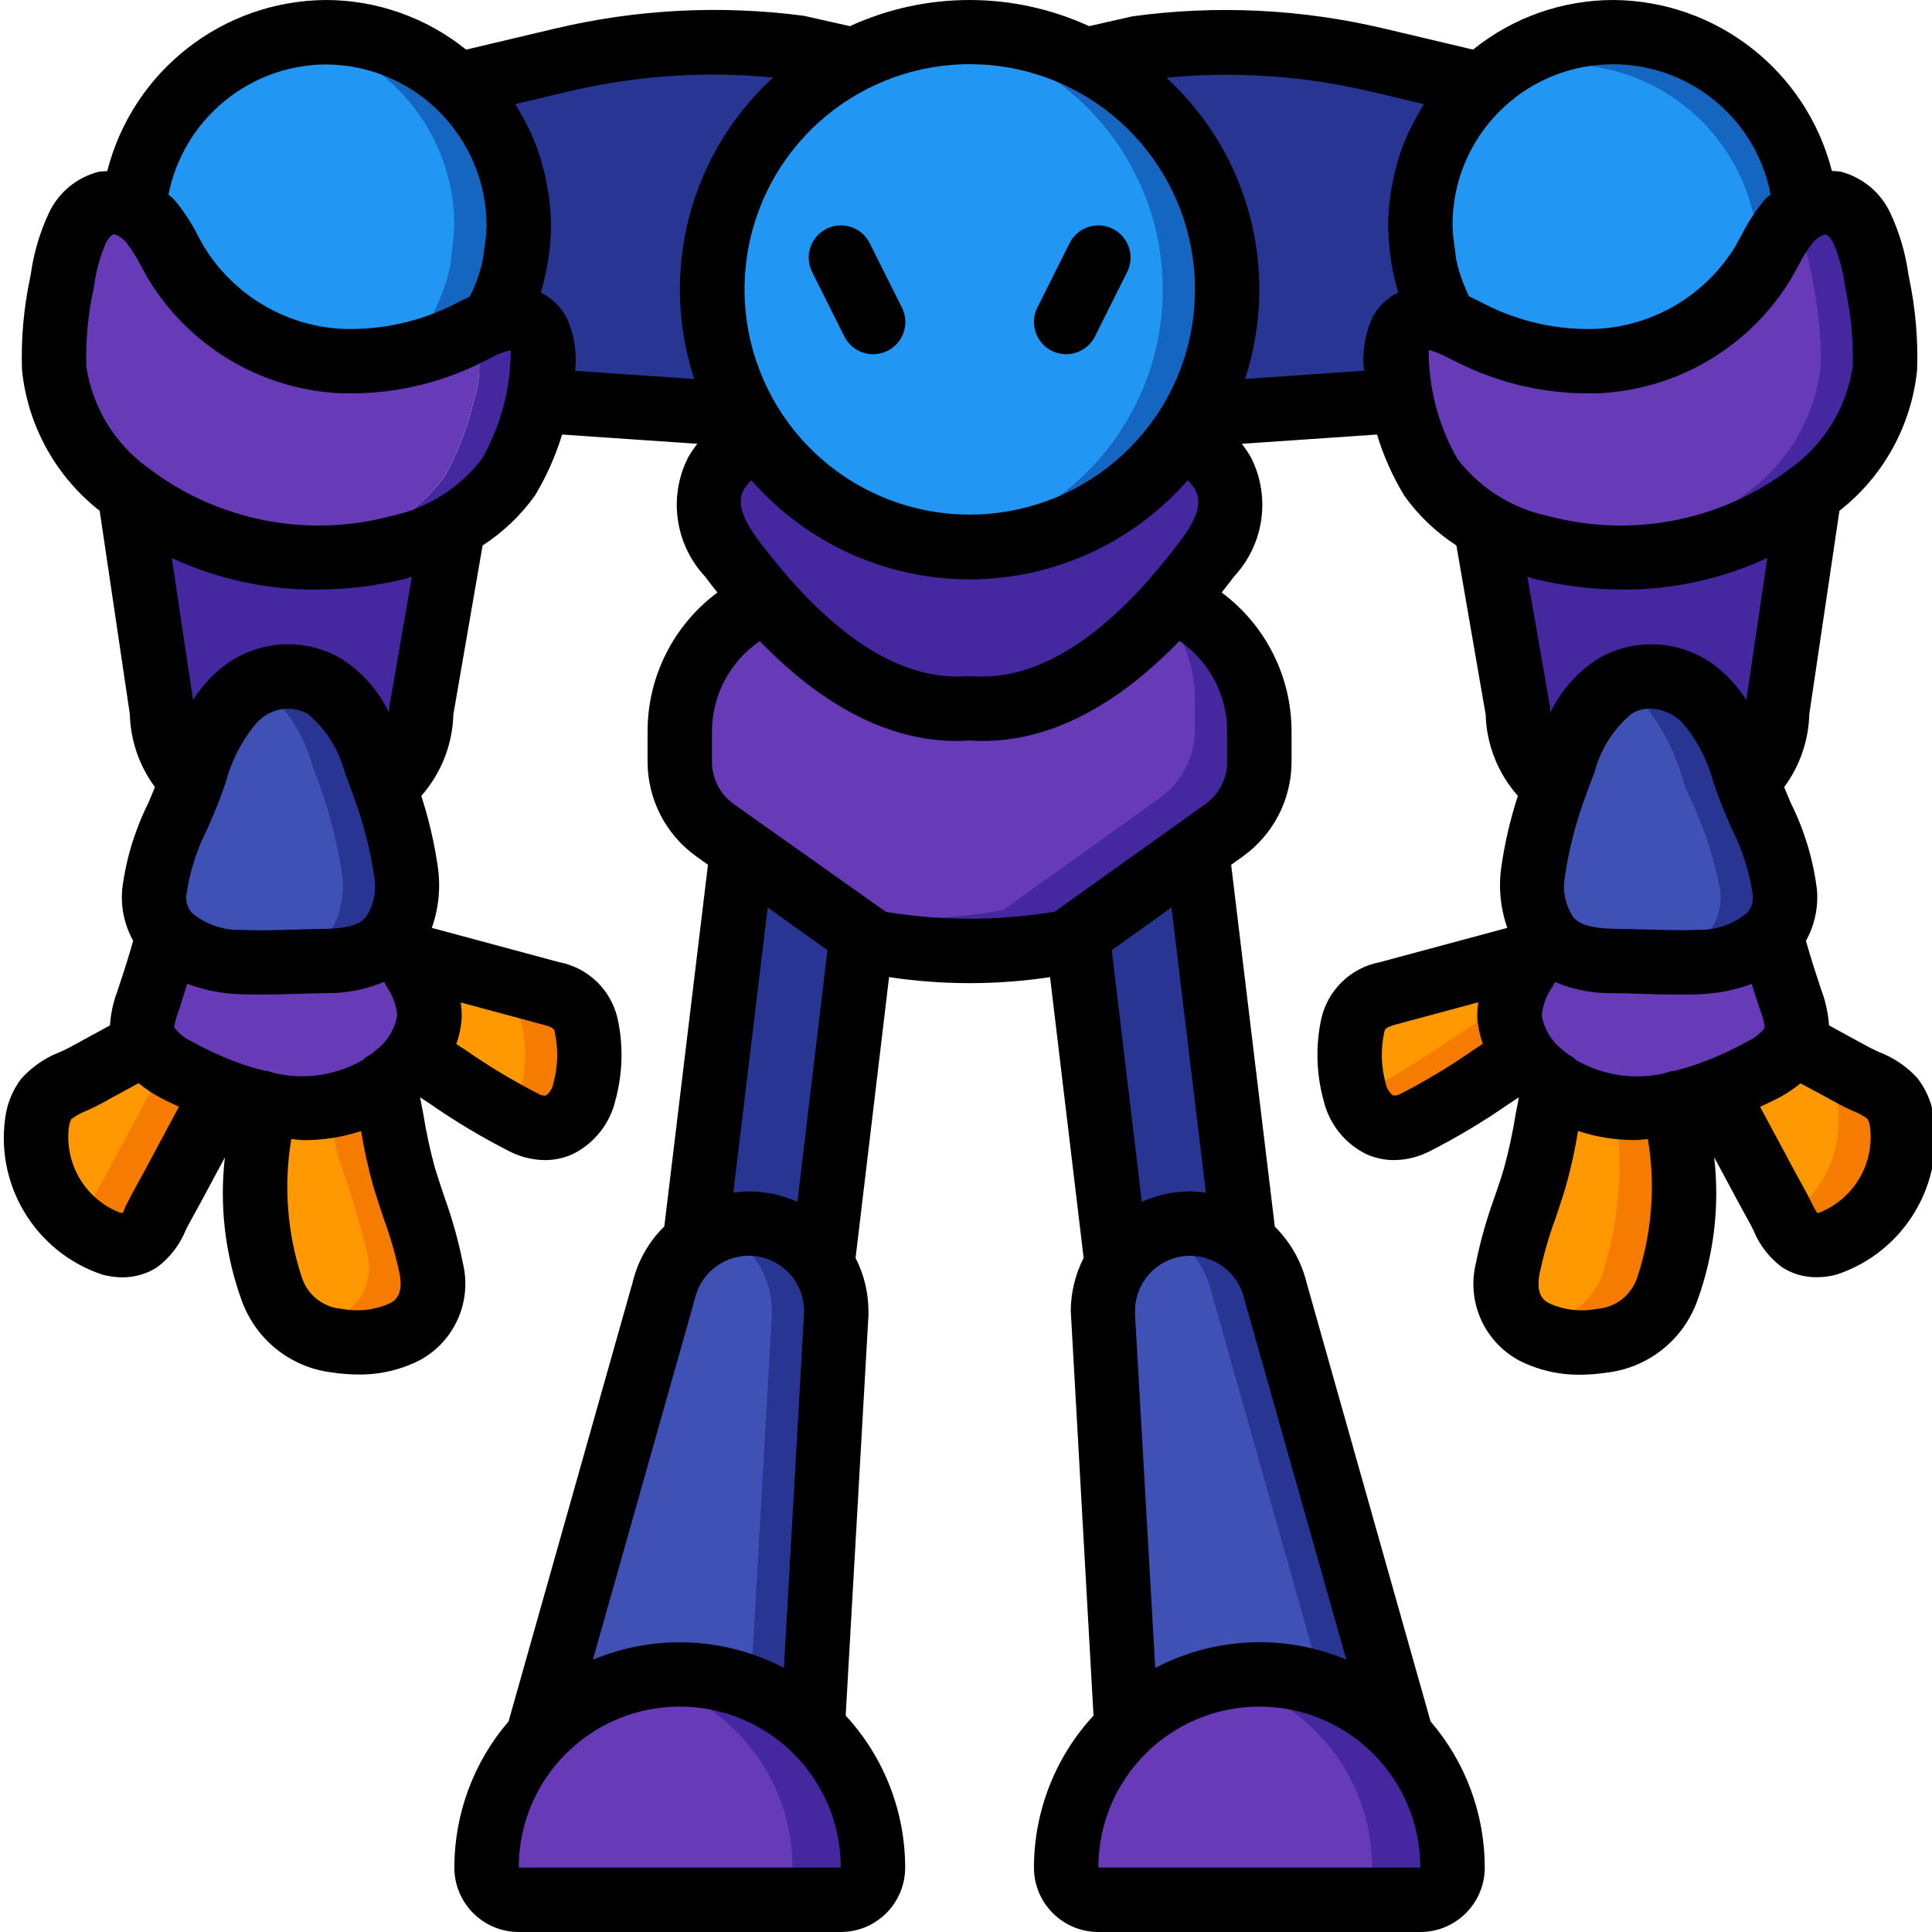 <svg height="512pt" viewBox="-1 0 512 512.002" width="512pt" xmlns="http://www.w3.org/2000/svg"><path d="m225.137 15.875-14.25-3.242c-20.988-2.727-42.297-1.629-62.891 3.242l-27.734 6.57-2.246 62.438 23.578 21.273 54.699 3.754zm0 0" fill="#283593"/><path d="m315.59 109.91 54.699-3.754 28.082-22.188-6.75-61.523-27.734-6.57c-20.594-4.871-41.902-5.969-62.891-3.242l-14.25 3.242zm0 0" fill="#283593"/><path d="m58.309 284.93c0 .086-.086.086-.086.172-.34.68-.68 1.277-1.109 1.961-2.219 4.184-4.52 8.449-6.824 12.715-.941 1.879-1.965 3.754-2.988 5.633-1.793 3.414-3.668 6.828-5.547 10.238-1.281 3.312-3.258 6.312-5.801 8.789-2.297 1.352-5.059 1.66-7.594.855-2.551-.699-4.949-1.855-7.086-3.414-9.309-6.723-14.086-18.082-12.371-29.441.363-2.004 1.18-3.902 2.387-5.547 3.039-2.656 6.539-4.738 10.328-6.141 1.875-1.027 4.352-2.391 6.91-3.758 3.156-1.707 6.402-3.496 9.133-4.949zm0 0" fill="#f57c00"/><path d="m106.18 348.758c-5.562 2.59-11.793 3.395-17.832 2.305-1.074-.164-2.129-.422-3.16-.766 0 0 0 .082-.082 0-6.59-1.66-11.891-6.543-14.082-12.973-4.941-15.98-5.734-32.953-2.305-49.324l15.617-2.559 14.848-2.473 1.707-.258c.086.512.258 1.109.34 1.621 1.621 7.852 2.648 15.785 4.867 23.469 2.84 7.941 5.262 16.031 7.25 24.234 1.82 6.562-1.156 13.512-7.168 16.723zm0 0" fill="#f57c00"/><path d="m149.617 285.016c-.402 3.547-2.539 6.664-5.699 8.32-3.164 1.66-6.941 1.645-10.09-.043-1.449-.684-2.898-1.453-4.352-2.219-8.531-4.609-16.641-10.496-24.746-15.617l-1.535-22.016-.344-4.691 37.891 10.238c4.633.543 8.406 3.973 9.387 8.535 1.281 5.781 1.105 11.793-.512 17.492zm0 0" fill="#f57c00"/><path d="m195.695 221.867-12.543 111.129 33.793 6.207 10.41-93.16zm0 0" fill="#283593"/><path d="m220.613 347.395v1.195l-6.23 109.309-72.957 2.562.168-.598 33.281-117.762c2.723-11.422 13.555-19.004 25.219-17.656 11.664 1.348 20.477 11.207 20.52 22.949zm0 0" fill="#283593"/><path d="m136.477 59.734c.008.543-.02 1.086-.086 1.621-.172 2.051-.512 5.035-.941 8.621 0 .168-.082.34-.082.512-.066.066-.098.16-.086.254-.629 3.02-1.574 5.969-2.816 8.789-.766 1.988-1.707 3.902-2.816 5.719v.086c-2.09.75-4.113 1.664-6.059 2.73-10.77 5.547-22.805 8.164-34.902 7.594-1.516-.082-3.027-.254-4.523-.512-15.961-2.297-30.055-11.629-38.398-25.43-2-3.926-4.34-7.664-6.996-11.18-1.262-1.418-2.766-2.602-4.438-3.496 2.156-23.121 19.598-41.895 42.496-45.738 2.785-.52 5.613-.777 8.445-.77 28.242.09 51.113 22.961 51.203 51.199zm0 0" fill="#1566c0"/><path d="m119.406 59.734c.012.543-.016 1.086-.082 1.621-.172 2.051-.512 5.035-.941 8.621 0 .168-.086.34-.086.512-.062.066-.094.16-.082.254-.629 3.02-1.574 5.969-2.816 8.789-.766 1.988-1.711 3.902-2.816 5.719v.086c-2.09.75-4.113 1.664-6.059 2.73-7.031 3.531-14.578 5.922-22.359 7.082-15.961-2.297-30.055-11.629-38.398-25.43-2-3.926-4.34-7.664-6.996-11.18-1.262-1.418-2.766-2.602-4.438-3.496 2.156-23.121 19.598-41.895 42.496-45.738 24.551 4.246 42.508 25.512 42.578 50.43zm0 0" fill="#2296f3"/><path d="m316.188 221.867 12.543 111.129-33.793 6.207-10.41-93.16zm0 0" fill="#283593"/><path d="m370.457 460.461-17.234-.598-55.723-1.965-6.23-109.309v-1.195c-.016-9.461 5.73-17.977 14.508-21.504 2.746-1.07 5.668-1.621 8.617-1.621 10.762-.023 20.125 7.363 22.613 17.832zm0 0" fill="#283593"/><path d="m203.547 347.395v1.195l-6.23 109.309-55.723 1.965 33.281-117.762c1.75-7.414 7.055-13.48 14.164-16.211 8.777 3.527 14.523 12.043 14.508 21.504zm0 0" fill="#3f51b5"/><path d="m353.223 459.863-55.723-1.965-6.23-109.309v-1.195c-.016-9.461 5.73-17.977 14.508-21.504 7.109 2.73 12.414 8.797 14.164 16.211zm0 0" fill="#3f51b5"/><path d="m332.742 193.965v7.934c-.02 7.176-3.48 13.902-9.301 18.094l-7.254 5.203-31.66 22.613-2.645 1.879-2.391.426c-15.598 2.559-31.504 2.559-47.102 0l-2.391-.426-2.645-1.879-7.852-5.633-23.809-16.98-7.254-5.203c-5.82-4.191-9.281-10.918-9.301-18.094v-7.934c.031-14.262 8.082-27.297 20.82-33.707l2.051-1.023h107.859l2.051 1.023c12.766 6.383 20.828 19.434 20.82 33.707zm0 0" fill="#4527a0"/><path d="m315.676 185.43v7.938c-.02 7.172-3.48 13.902-9.301 18.09l-7.254 5.207-31.66 22.613-2.645 1.875-2.391.43c-14.199 2.328-28.664 2.531-42.922.594l-23.809-16.98-7.254-5.203c-5.82-4.191-9.281-10.918-9.301-18.094v-7.934c.031-14.262 8.082-27.297 20.82-33.707l2.051-1.023h102.91c6.891 6.977 10.754 16.391 10.754 26.195zm0 0" fill="#673ab7"/><path d="m312.516 114.945c4.27 2.664 7.887 6.25 10.582 10.496 3.387 7.527 1.832 16.359-3.926 22.273-2.812 3.84-5.973 7.68-9.301 11.52-13.992 15.871-32.598 30.121-53.93 28.5-21.332 1.621-39.938-12.629-53.93-28.5-3.328-3.84-6.484-7.68-9.301-11.52-5.758-5.914-7.312-14.746-3.926-22.273 2.695-4.246 6.312-7.832 10.582-10.496zm0 0" fill="#4527a0"/><path d="m324.207 76.801c0 19.562-8.391 38.188-23.047 51.145-14.656 12.961-34.164 19.008-53.582 16.609h-.34c-34.211-4.254-59.879-33.352-59.836-67.828.043-34.477 25.785-63.508 60.004-67.68 2.832-.344 5.684-.516 8.535-.512 37.703 0 68.266 30.562 68.266 68.266zm0 0" fill="#1566c0"/><path d="m307.141 76.801c-.055 34.324-25.527 63.301-59.562 67.754h-.34c-34.211-4.254-59.879-33.352-59.836-67.828.043-34.477 25.785-63.508 60.004-67.68 34.145 4.301 59.746 33.344 59.734 67.754zm0 0" fill="#2296f3"/><path d="m119.152 139.266-8.535 49.324c-.016 7.816-3.598 15.199-9.727 20.051l-51.027-1.707c-5.051-4.766-7.918-11.398-7.938-18.344l-8.535-57.602zm0 0" fill="#4527a0"/><path d="m483.527 325.293c-2.539.805-5.301.496-7.598-.855-.965-.676-1.777-1.551-2.387-2.559-1.367-1.961-2.305-4.352-3.414-6.23-1.879-3.41-3.754-6.824-5.547-10.238-3.672-6.742-7.254-13.57-10.922-20.309 0-.086-.086-.086-.086-.172l12.715-7.938 7.934-4.949c4.949 2.648 11.949 6.488 16.043 8.707 3.789 1.402 7.289 3.484 10.328 6.141 1.207 1.645 2.023 3.543 2.387 5.547 2.277 14.211-5.902 28.02-19.453 32.855zm0 0" fill="#f57c00"/><path d="m440.859 337.324c-2.652 7.527-9.387 12.871-17.324 13.738-4.578.77-9.273.508-13.738-.766 0 .082-.086 0-.086 0-1.395-.348-2.738-.863-4.008-1.539-6.012-3.211-8.988-10.16-7.168-16.723 1.988-8.203 4.41-16.293 7.25-24.234 2.137-7.34 3.074-14.852 4.695-22.359.086-.938.34-1.793.512-2.73l26.711 4.352 5.461.938c.512 3.926 1.023 7.852 1.363 11.777 1.785 12.629.527 25.504-3.668 37.547zm0 0" fill="#f57c00"/><path d="m409.031 248.75-1.879 26.707c-3.84 2.391-7.68 5.035-11.52 7.512-.684.512-1.367.938-2.047 1.363-4.945 3.375-10.137 6.371-15.531 8.961-4.211 2.469-9.59 1.527-12.715-2.219-1.441-1.781-2.488-3.844-3.074-6.059-1.617-5.699-1.793-11.711-.512-17.492.98-4.562 4.754-7.992 9.387-8.535 6.828-1.879 13.652-3.668 20.48-5.547 5.805-1.535 11.605-3.156 17.41-4.691zm0 0" fill="#f57c00"/><g fill="#ff9801"><path d="m41.242 284.93c0 .086-.086.086-.086.172-3.668 6.738-7.254 13.566-10.922 20.309-1.793 3.414-3.668 6.828-5.547 10.238-1.109 1.879-2.047 4.27-3.414 6.23-9.309-6.723-14.086-18.082-12.371-29.441.363-2.004 1.18-3.902 2.387-5.547 3.039-2.656 6.539-4.738 10.328-6.141 1.875-1.027 4.352-2.391 6.91-3.758zm0 0"/><path d="m89.113 348.758c-1.238.672-2.559 1.188-3.926 1.539 0 0 0 .082-.082 0-6.59-1.66-11.891-6.543-14.082-12.973-4.941-15.98-5.734-32.953-2.305-49.324l15.617-2.559c1.621 7.508 2.559 15.02 4.695 22.359 2.84 7.941 5.262 16.031 7.25 24.234 1.82 6.562-1.156 13.512-7.168 16.723zm0 0"/><path d="m100.891 282.711c.086.512.258 1.109.34 1.621-.68-.426-1.363-.852-2.047-1.363zm0 0"/><path d="m136.816 289.281c-.586 2.215-1.633 4.277-3.074 6.059-8.531-4.609-16.637-10.496-24.746-15.617l-1.535-22.016c6.828 1.879 13.652 3.672 20.48 5.547 4.633.543 8.406 3.973 9.387 8.535 1.281 5.781 1.105 11.793-.512 17.492zm0 0"/><path d="m443.164 288c.512 3.926 1.023 7.852 1.363 11.777-2.305-4.266-4.605-8.531-6.824-12.715zm0 0"/><path d="m473.543 321.879c-1.367-1.961-2.305-4.352-3.414-6.23-1.879-3.41-3.754-6.824-5.547-10.238-3.672-6.742-7.254-13.57-10.922-20.309 0-.086-.086-.086-.086-.172l12.715-7.938c2.559 1.367 5.035 2.73 6.91 3.758 3.789 1.402 7.289 3.484 10.328 6.141 1.207 1.645 2.023 3.543 2.387 5.547 1.715 11.359-3.062 22.719-12.371 29.441zm0 0"/><path d="m393.926 282.711 1.707.258c-.684.512-1.367.938-2.047 1.363.082-.512.254-1.109.34-1.621zm0 0"/><path d="m423.793 337.324c-2.234 6.371-7.473 11.227-13.996 12.973 0 .082-.086 0-.086 0-1.395-.348-2.738-.863-4.008-1.539-6.012-3.211-8.988-10.16-7.168-16.723 1.988-8.203 4.41-16.293 7.25-24.234 2.137-7.34 3.074-14.852 4.695-22.359l15.617 2.559c3.43 16.371 2.637 33.344-2.305 49.324zm0 0"/><path d="m391.621 249.176-1.535 22.016c-8.105 5.121-16.215 11.008-24.746 15.617-1.441-1.781-2.488-3.848-3.074-6.059-1.617-5.699-1.793-11.711-.512-17.496.98-4.559 4.754-7.988 9.387-8.531 6.828-1.879 13.652-3.672 20.48-5.547zm0 0"/></g><path d="m477.551 55.043c-1.672.895-3.176 2.078-4.438 3.496-2.656 3.516-4.996 7.254-6.996 11.18-5.477 9.078-13.523 16.324-23.125 20.82-6.23 2.906-12.941 4.641-19.797 5.121-12.098.57-24.133-2.047-34.902-7.594-1.945-1.066-3.969-1.98-6.059-2.73v-.086c-1.109-1.816-2.051-3.73-2.816-5.719-1.242-2.82-2.188-5.77-2.816-8.789-.098-.246-.152-.504-.168-.766-.43-3.586-.77-6.57-.941-8.621-.07-.535-.098-1.078-.086-1.621-.012-14.145 5.863-27.652 16.215-37.289.18-.191.383-.363.598-.512 9.355-8.66 21.645-13.445 34.391-13.398 26.43.055 48.488 20.191 50.941 46.508zm0 0" fill="#1566c0"/><path d="m464.754 63.574c-1.676.895-3.18 2.082-4.438 3.5-2.66 3.512-5 7.254-7 11.18-2.754 4.625-6.238 8.777-10.324 12.285-6.23 2.906-12.941 4.641-19.797 5.121-12.098.57-24.133-2.047-34.902-7.594-1.945-1.066-3.969-1.98-6.059-2.73v-.086c-1.109-1.816-2.051-3.73-2.816-5.719-1.242-2.82-2.188-5.77-2.816-8.789-.098-.246-.152-.504-.168-.766-.43-3.586-.77-6.57-.941-8.621-.07-.535-.098-1.078-.086-1.621-.012-14.145 5.863-27.652 16.215-37.289.18-.191.383-.363.598-.512 6.738-3.23 14.117-4.895 21.59-4.863 26.43.051 48.488 20.188 50.945 46.504zm0 0" fill="#2296f3"/><path d="m392.73 139.266 8.535 49.324c.016 7.816 3.598 15.199 9.727 20.051l51.027-1.707c5.051-4.766 7.918-11.398 7.938-18.344l8.535-57.602zm0 0" fill="#4527a0"/><path d="m99.867 245.633c3.277-.012 6.266 1.867 7.68 4.82 3.055 4.363 4.871 9.473 5.258 14.781-.676 5.805-3.582 11.125-8.098 14.832-17 15.676-41.398 8.969-59.387-1.051-3.004-1.477-5.562-3.727-7.414-6.52-1.742-3.793-1.582-8.188.434-11.844.855-2.621 1.707-5.246 2.562-7.883 1.055-3.559 4.285-6.023 7.996-6.102zm0 0" fill="#673ab7"/><path d="m463.156 246.668c3.594.086 6.719 2.477 7.75 5.922.852 2.695 1.703 5.383 2.609 8.062 2.02 3.652 2.188 8.047.453 11.844-1.852 2.793-4.41 5.043-7.418 6.52-17.988 10.02-42.383 16.727-59.383 1.051-4.516-3.707-7.422-9.027-8.098-14.832.387-5.309 2.203-10.418 5.258-14.781 1.414-2.953 4.402-4.832 7.68-4.82zm0 0" fill="#673ab7"/><path d="m102.598 248.406c-4.586 4.566-10.969 6.852-17.41 6.23-7.508.172-15.102.598-22.527.34-.543-.02-1.086-.074-1.621-.168-10.664-.855-22.102-5.977-21.16-18.605 1.824-9.582 4.98-18.859 9.387-27.562 2.168-8.68 6.316-16.738 12.117-23.551.34-.34.766-.684 1.109-1.023 1.324-1.098 2.785-2.016 4.352-2.73 5.707-2.996 12.562-2.801 18.09.512 6.852 5.32 11.742 12.762 13.91 21.16 3.656 8.973 6.262 18.336 7.766 27.906 1.078 6.133-.371 12.441-4.012 17.492zm0 0" fill="#283593"/><path d="m472.004 236.203c1.027 13.227-11.688 18.262-22.781 18.773-5.121.172-10.242 0-15.445-.168-2.305 0-4.695-.086-7.082-.172-6.441.621-12.824-1.664-17.41-6.23-3.641-5.051-5.09-11.359-4.012-17.492 1.504-9.57 4.109-18.934 7.766-27.906 2.168-8.398 7.059-15.84 13.91-21.16.324-.203.668-.375 1.023-.512 7.035-3.516 15.492-2.438 21.418 2.73.344.34.77.684 1.109 1.023 5.801 6.812 9.949 14.871 12.117 23.551 4.406 8.703 7.562 17.98 9.387 27.562zm0 0" fill="#283593"/><path d="m85.531 248.406c-4.586 4.566-10.969 6.852-17.41 6.23-2.387.086-4.777.172-7.082.172-10.664-.855-22.102-5.977-21.16-18.605 1.824-9.582 4.98-18.859 9.387-27.562 2.168-8.68 6.316-16.738 12.117-23.551.34-.34.766-.684 1.109-1.023 1.324-1.098 2.785-2.016 4.352-2.73.355.137.699.309 1.023.512 6.852 5.32 11.742 12.762 13.91 21.16 3.656 8.973 6.262 18.336 7.766 27.906 1.074 6.133-.371 12.441-4.012 17.492zm0 0" fill="#3f51b5"/><path d="m454.938 236.203c.941 12.629-10.496 17.75-21.16 18.605-2.305 0-4.695-.086-7.082-.172-6.441.621-12.824-1.664-17.41-6.23-3.641-5.051-5.09-11.359-4.012-17.492 1.504-9.57 4.109-18.934 7.766-27.906 2.168-8.398 7.059-15.84 13.91-21.16.324-.203.668-.375 1.023-.512 1.566.715 3.027 1.633 4.352 2.73.344.34.77.684 1.109 1.023 5.801 6.812 9.949 14.871 12.117 23.551 4.402 8.703 7.562 17.98 9.387 27.562zm0 0" fill="#3f51b5"/><path d="m141.594 106.156c-1.602 7.121-4.246 13.965-7.852 20.309-7.238 9.48-17.613 16.074-29.266 18.605-9.793 2.41-19.922 3.133-29.953 2.133 4.344-.371 8.652-1.086 12.883-2.133 11.656-2.531 22.031-9.125 29.27-18.605 3.605-6.344 6.25-13.188 7.852-20.309 2.062-5.988 1.969-12.504-.254-18.434 1.715-.953 3.516-1.75 5.375-2.387v-.086c1.633-.645 3.367-.988 5.121-1.023 9.301.086 9.387 11.094 6.824 21.93zm0 0" fill="#4527a0"/><path d="m498.543 97.539c-1.641 13.289-8.754 25.289-19.625 33.109-16.582 13.055-37.664 19.008-58.625 16.555-4.344-.371-8.652-1.086-12.887-2.133-11.652-2.531-22.027-9.125-29.266-18.605-3.605-6.344-6.25-13.188-7.852-20.309-2.062-5.988-1.969-12.504.254-18.434 1.395-2.27 3.91-3.609 6.57-3.496 1.754.035 3.488.379 5.121 1.023v.086c2.09.75 4.113 1.664 6.059 2.73 7.031 3.531 14.578 5.922 22.359 7.082 4.152.598 8.355.77 12.543.512 17.688-1.113 33.711-10.801 42.922-25.941 2-3.926 4.34-7.664 6.996-11.18.18-.219.379-.418.598-.598 1.129-1.152 2.426-2.129 3.84-2.898 2.191-1.277 4.773-1.703 7.254-1.195 3.383.953 6.164 3.359 7.594 6.57 2.047 4.742 3.453 9.734 4.184 14.848 1.504 7.324 2.16 14.797 1.961 22.273zm0 0" fill="#4527a0"/><path d="m124.527 106.156c-1.602 7.121-4.246 13.965-7.852 20.309-7.238 9.48-17.613 16.074-29.27 18.605-4.23 1.047-8.539 1.762-12.883 2.133-15.195-1.254-29.668-7.016-41.559-16.555-10.871-7.82-17.984-19.82-19.625-33.109-.199-7.477.461-14.949 1.961-22.273.73-5.113 2.137-10.105 4.184-14.848.457-.875 1-1.703 1.621-2.477 1.43-2.043 3.551-3.496 5.973-4.094 2.48-.508 5.062-.082 7.254 1.195 1.672.895 3.176 2.078 4.438 3.496 2.656 3.516 4.996 7.254 6.996 11.18 8.344 13.801 22.438 23.133 38.398 25.43 1.496.258 3.008.43 4.523.512 12.098.57 24.133-2.047 34.902-7.594.254-.086.426-.258.684-.344 2.223 5.93 2.316 12.445.254 18.434zm0 0" fill="#673ab7"/><path d="m124.273 87.723c-.258.086-.43.258-.684.344-10.77 5.547-22.805 8.164-34.902 7.594-1.516-.082-3.027-.254-4.523-.512 7.781-1.16 15.328-3.551 22.359-7.082 1.945-1.066 3.969-1.98 6.059-2.73v-.086c1.633-.645 3.367-.988 5.121-1.023 2.66-.113 5.176 1.227 6.57 3.496zm0 0" fill="#4527a0"/><path d="m481.477 97.539c-1.641 13.289-8.754 25.289-19.625 33.109-11.895 9.539-26.363 15.301-41.559 16.555-4.344-.371-8.652-1.086-12.887-2.133-11.652-2.531-22.027-9.125-29.266-18.605-3.605-6.344-6.25-13.188-7.852-20.309-2.062-5.988-1.969-12.504.254-18.434.258.086.43.258.684.344 10.77 5.547 22.805 8.164 34.902 7.594 1.516-.082 3.027-.254 4.523-.512 4.152.598 8.355.77 12.543.512 17.688-1.113 33.711-10.801 42.922-25.941 2-3.926 4.34-7.664 6.996-11.18.18-.219.379-.418.598-.598.621.773 1.164 1.602 1.621 2.477 2.047 4.742 3.453 9.734 4.184 14.848 1.5 7.324 2.16 14.797 1.961 22.273zm0 0" fill="#673ab7"/><path d="m230.34 494.934c0 4.715-3.82 8.535-8.531 8.535h-85.332c-4.715 0-8.535-3.82-8.535-8.535-.043-13.582 5.371-26.617 15.02-36.18 6.941-7.055 15.82-11.895 25.516-13.91 3.504-.762 7.078-1.133 10.664-1.109 28.262.043 51.16 22.941 51.199 51.199zm0 0" fill="#4527a0"/><path d="m383.941 494.934c0 4.715-3.82 8.535-8.535 8.535h-85.332c-4.711 0-8.531-3.82-8.531-8.535-.043-13.582 5.367-26.617 15.016-36.18 6.945-7.055 15.824-11.895 25.516-13.91 3.504-.762 7.082-1.133 10.668-1.109 28.258.043 51.156 22.941 51.199 51.199zm0 0" fill="#4527a0"/><path d="m209.008 494.934c0 4.715-3.82 8.535-8.531 8.535h-64c-4.715 0-8.535-3.82-8.535-8.535-.043-13.582 5.371-26.617 15.02-36.18 6.941-7.055 15.82-11.895 25.516-13.91 9.691 2.016 18.57 6.855 25.512 13.91 9.652 9.562 15.062 22.598 15.02 36.18zm0 0" fill="#673ab7"/><path d="m362.609 494.934c0 4.715-3.82 8.535-8.535 8.535h-64c-4.711 0-8.531-3.82-8.531-8.535-.043-13.582 5.367-26.617 15.016-36.18 6.945-7.055 15.824-11.895 25.516-13.91 9.691 2.016 18.57 6.855 25.516 13.91 9.648 9.562 15.059 22.598 15.02 36.18zm0 0" fill="#673ab7"/><path d="m507.113 285.688c-2.812-3.062-6.301-5.43-10.191-6.91-.852-.41-1.766-.801-2.617-1.262l-4.328-2.355-6.262-3.414c-.227-3.262-.934-6.473-2.102-9.523-1.414-4.266-2.797-8.535-4.02-12.895 2.34-4.191 3.348-8.996 2.895-13.773-1.008-7.914-3.344-15.605-6.902-22.75-.617-1.406-1.18-2.816-1.758-4.223 4.148-5.605 6.473-12.348 6.652-19.32l7.988-53.895c11.676-9.129 19.113-22.633 20.59-37.379.273-8.137-.438-16.281-2.113-24.25l-.215-1.125c-.777-5.617-2.395-11.082-4.797-16.215-2.535-5.402-7.348-9.398-13.121-10.906-.777-.117-1.559-.18-2.34-.188-6.762-26.488-30.527-45.094-57.863-45.305-13.551-.008-26.699 4.629-37.242 13.145l-23.508-5.566c-21.859-5.191-44.488-6.297-66.746-3.258l-11.48 2.609c-20.121-9.238-43.273-9.238-63.395 0l-12.254-2.754c-22.012-2.883-44.363-1.727-65.961 3.41l-23.508 5.566c-10.543-8.516-23.688-13.156-37.242-13.152-27.348.219-51.109 18.844-57.855 45.348-.785.008-1.57.07-2.348.188-5.773 1.504-10.578 5.496-13.113 10.898-2.402 5.133-4.02 10.598-4.797 16.211l-.211 1.086c-1.684 7.973-2.398 16.117-2.125 24.258 1.48 14.746 8.918 28.246 20.59 37.379l7.988 53.895c.18 6.973 2.504 13.715 6.656 19.32-.582 1.406-1.145 2.816-1.762 4.223-3.555 7.133-5.891 14.812-6.902 22.719-.457 4.777.555 9.586 2.895 13.781-1.211 4.332-2.613 8.652-4.27 13.609-1.062 2.828-1.695 5.797-1.867 8.816l-6.246 3.41-4.367 2.375c-.812.441-1.707.852-2.562 1.246-3.965 1.516-7.512 3.949-10.352 7.105-2.039 2.691-3.426 5.82-4.051 9.141-3.254 18.637 7.637 36.844 25.598 42.793 1.707.461 3.465.695 5.23.703 3.297.035 6.527-.906 9.285-2.707 3.336-2.508 5.93-5.879 7.5-9.746.336-.664.641-1.312 1.059-2.031l.656-1.211c1.707-3.062 3.363-6.117 4.918-9.062l3.77-7.023c-1.473 12.852.066 25.871 4.5 38.027 3.75 10.344 13.02 17.688 23.953 18.969 2.258.352 4.539.531 6.824.535 5.625.094 11.188-1.176 16.215-3.703 9.309-4.941 14.078-15.57 11.578-25.812-1.172-5.875-2.781-11.656-4.812-17.297-.852-2.559-1.75-5.172-2.559-7.809-1.305-4.758-2.348-9.582-3.125-14.453-.266-1.469-.57-2.93-.852-4.387l2.457 1.602c6.883 4.801 14.094 9.109 21.582 12.895 2.812 1.379 5.902 2.113 9.035 2.145 2.547.008 5.062-.531 7.383-1.582 5.723-2.828 9.879-8.078 11.324-14.301 1.93-7.051 2.129-14.461.578-21.605-1.738-7.633-7.832-13.508-15.523-14.969l-33.715-9.086c1.824-5.168 2.371-10.695 1.598-16.121-.926-6.398-2.395-12.707-4.387-18.859 5.273-5.961 8.277-13.59 8.492-21.547l7.754-44.816c5.402-3.484 10.102-7.957 13.852-13.184 3.066-5.082 5.492-10.531 7.219-16.211l35.84 2.457c-.922 1.168-1.754 2.406-2.492 3.703-5.215 10.391-3.418 22.93 4.508 31.438 1.012 1.391 2.156 2.84 3.309 4.266-11.688 8.68-18.559 22.391-18.516 36.949v7.902c.008 9.938 4.797 19.262 12.867 25.062l3.141 2.242-11.57 95.84c-4.125 4.039-7.027 9.16-8.383 14.77l-32.895 116.414c-9.27 10.777-14.363 24.523-14.363 38.738 0 9.426 7.645 17.066 17.07 17.066h85.332c9.426 0 17.066-7.641 17.066-17.066-.004-14.93-5.633-29.312-15.762-40.285l6.035-106.059v-1.195c-.027-4.879-1.195-9.684-3.414-14.031l8.875-74.418c14.141 2.133 28.523 2.133 42.664 0l8.902 74.418c-2.219 4.348-3.387 9.152-3.414 14.031l6.031 107.254c-10.137 10.969-15.773 25.352-15.785 40.285 0 9.426 7.641 17.066 17.066 17.066h85.332c9.426 0 17.07-7.641 17.07-17.066.004-14.215-5.094-27.961-14.363-38.738l-32.793-116.055c-1.367-5.719-4.305-10.938-8.484-15.07l-11.57-95.891 3.148-2.25c8.066-5.801 12.852-15.129 12.859-25.062v-7.918c.039-14.555-6.836-28.262-18.523-36.934 1.152-1.461 2.293-2.91 3.309-4.266 7.934-8.512 9.727-21.062 4.5-31.457-.73-1.289-1.559-2.52-2.477-3.684l35.84-2.457c1.723 5.684 4.152 11.129 7.227 16.211 3.738 5.223 8.422 9.695 13.809 13.184l7.758 44.816c.227 7.965 3.246 15.59 8.531 21.547-1.996 6.152-3.465 12.461-4.387 18.859-.773 5.426-.227 10.953 1.598 16.121l-33.766 9.086c-7.695 1.465-13.793 7.348-15.531 14.984-1.543 7.145-1.344 14.551.59 21.598 1.445 6.219 5.598 11.465 11.32 14.293 2.32 1.051 4.836 1.59 7.383 1.582 3.137-.031 6.227-.766 9.047-2.145 7.48-3.789 14.691-8.098 21.57-12.895l2.457-1.602c-.273 1.457-.578 2.918-.852 4.387-.777 4.887-1.82 9.73-3.125 14.504-.773 2.621-1.652 5.199-2.559 7.793-2.051 5.641-3.68 11.43-4.871 17.312-2.5 10.234 2.262 20.859 11.562 25.805 5.023 2.527 10.586 3.801 16.211 3.715 2.285-.008 4.57-.188 6.828-.539 10.988-1.246 20.316-8.621 24.07-19.02 4.43-12.16 5.969-25.188 4.492-38.043l3.719 6.91c1.605 3.055 3.277 6.113 4.965 9.176l.742 1.348c.336.578.641 1.23.973 1.895 1.582 3.879 4.188 7.258 7.535 9.77 2.746 1.785 5.953 2.715 9.227 2.672 1.809-.004 3.613-.246 5.359-.727 17.957-5.992 28.805-24.242 25.496-42.879-.66-3.348-2.094-6.492-4.188-9.184zm-44.715-9.863c-3.613 2.02-7.359 3.789-11.215 5.301-.523.137-1.031.328-1.52.562-2.324.855-4.699 1.574-7.105 2.148-.188 0-.367-.059-.555 0-.41.105-.809.242-1.195.41-8.121 2.09-16.734.922-24.004-3.25-.609-.598-1.309-1.094-2.074-1.469-.598-.461-1.195-.852-1.777-1.426-2.84-2.219-4.754-5.418-5.367-8.977.266-2.742 1.238-5.367 2.824-7.621.215-.391.43-.852.648-1.262 4.922 2.055 10.219 3.066 15.551 2.961 2.387 0 4.805.094 7.199.172 3.414.102 6.828.203 10.242.203 1.859 0 3.73 0 5.57-.109 4.648-.18 9.238-1.098 13.594-2.723.77 2.441 1.598 4.949 2.5 7.68.539 1.273.852 2.629.922 4.012-1.117 1.453-2.574 2.617-4.238 3.387zm-7.758-64.129c.996 2.656 2.148 5.293 3.301 7.93 2.77 5.43 4.637 11.273 5.531 17.305.289 1.773-.227 3.582-1.41 4.934-3.668 3.09-8.352 4.711-13.148 4.555-4.848.188-9.727 0-14.617-.102-2.492-.078-4.984-.145-7.477-.18-5.828-.078-9.199-1.039-10.922-3.133-2.129-3.227-2.902-7.164-2.141-10.957 1.066-7.195 2.891-14.262 5.445-21.074.57-1.59 1.125-3.148 1.781-4.824l.547-1.348c1.551-6.137 5.012-11.625 9.883-15.668 1.457-.895 3.133-1.367 4.844-1.363 2.816.074 5.523 1.098 7.68 2.91l.746.648c3.973 4.613 6.84 10.078 8.379 15.973.492 1.441 1.031 2.93 1.578 4.395zm33.281-136.012.219 1.195c1.418 6.656 2.035 13.461 1.844 20.266-1.609 10.836-7.543 20.555-16.441 26.941-18.254 13.898-41.902 18.59-64.078 12.707-9.648-1.988-18.258-7.383-24.25-15.199-5.016-8.777-7.637-18.719-7.605-28.824.727.137 1.434.355 2.109.656l.203.059c1.086.453 2.254 1.008 3.414 1.605l1.195.598c12.109 6.23 25.648 9.152 39.254 8.473 20.48-1.32 39.039-12.535 49.73-30.055.699-1.195 1.367-2.414 2.031-3.625 1.102-2.234 2.43-4.348 3.969-6.309.547-.629 1.203-1.16 1.938-1.562l.262-.145c.34-.188.711-.305 1.094-.348.801.195 1.543 1.348 2.031 2.27 1.543 3.605 2.59 7.406 3.105 11.297zm-19.715-24.168c-.492.48-1.059.855-1.527 1.359-2.398 2.895-4.461 6.055-6.145 9.422-.57 1.031-1.125 2.062-1.707 3.07-7.777 12.715-21.27 20.836-36.145 21.762-10.605.496-21.148-1.82-30.566-6.719l-1.109-.562c-.855-.426-1.777-.852-2.723-1.332-.352-.723-.691-1.508-1.043-2.387-1.047-2.438-1.848-4.973-2.379-7.57-.129-1.008-.23-1.887-.332-2.789-.34-1.996-.539-4.012-.59-6.035-.09-21.957 16.551-40.371 38.402-42.504 21.855-2.129 41.738 12.727 45.891 34.285zm-152.574 78.066c1.332 2.395 1.98 5.828-3.336 13.09-2.418 3.285-5.242 6.773-8.824 10.922-16.027 18.16-31.828 26.77-46.883 25.598-.23 0-.426.086-.656.086-.211-.039-.426-.07-.641-.086-15.062 1.129-30.855-7.48-46.832-25.598-3.633-4.207-6.457-7.68-8.875-10.984-5.316-7.262-4.668-10.691-3.352-13.07.551-.824 1.184-1.59 1.887-2.289 14.57 16.703 35.656 26.285 57.82 26.285 22.164 0 43.25-9.582 57.82-26.285.703.711 1.328 1.492 1.871 2.332zm-10.242-19.398c-16.582 24.461-48.566 33.102-75.211 20.32-26.645-12.781-39.922-43.137-31.223-71.379s36.754-45.867 65.973-41.441c29.219 4.426 50.801 29.566 50.746 59.117 0 11.902-3.566 23.531-10.242 33.383zm-220.117-93.113c23.531.082 42.582 19.137 42.668 42.664-.051 2.148-.262 4.293-.633 6.41-.094.785-.18 1.527-.289 2.387-.562 2.711-1.402 5.355-2.5 7.895-.316.793-.707 1.434-1.059 2.16-.902.426-1.773.852-2.559 1.262l-1.117.57c-9.43 4.871-19.969 7.184-30.566 6.711-14.871-.922-28.359-9.035-36.141-21.746-.605-1.004-1.16-2.039-1.707-3.07-1.699-3.363-3.781-6.516-6.203-9.402-.469-.523-1.023-.855-1.52-1.352 3.961-19.902 21.336-34.297 41.625-34.488zm-63.402 80.074c-.191-6.809.43-13.613 1.852-20.273l.223-1.188c.516-3.891 1.566-7.691 3.113-11.297.488-.922 1.23-2.074 2.023-2.262.102-.078.504 0 1.023.281l.402.223c.699.41 1.332.93 1.867 1.535 1.547 1.961 2.879 4.078 3.988 6.316.664 1.211 1.328 2.43 2.031 3.625 10.688 17.52 29.242 28.734 49.723 30.055 13.602.676 27.141-2.246 39.254-8.465l1.203-.605c1.789-1.055 3.734-1.82 5.758-2.281.016 10.094-2.609 20.016-7.609 28.785-6 7.816-14.613 13.211-24.262 15.199-22.172 5.879-45.816 1.188-64.066-12.707-8.934-6.371-14.895-16.094-16.523-26.941zm73.207 183.809c-7.266 4.18-15.883 5.348-24.004 3.262-.387-.168-.785-.305-1.195-.41-.188 0-.363.051-.555 0-2.402-.57-4.77-1.273-7.09-2.117-.488-.238-1-.426-1.527-.562-3.848-1.508-7.59-3.273-11.195-5.293-1.691-.789-3.16-1.992-4.266-3.496v-.062l-.078-.059c.254-1.582.684-3.133 1.289-4.617.758-2.277 1.418-4.59 2.141-6.887 4.375 1.641 8.984 2.566 13.652 2.75 1.852.078 3.707.117 5.574.109 3.414 0 6.828-.102 10.238-.203 2.398-.078 4.812-.137 7.195-.172 5.336.094 10.629-.93 15.547-3.004.223.41.438.852.648 1.273 1.586 2.25 2.562 4.875 2.824 7.617-.609 3.551-2.52 6.75-5.359 8.969-.578.531-1.184.965-1.781 1.434-.758.379-1.453.875-2.059 1.469zm-2.406-69.973c2.562 6.816 4.391 13.891 5.453 21.094.762 3.793-.012 7.734-2.148 10.957-1.707 2.09-5.121 3.055-10.922 3.133-2.484 0-4.977.102-7.469.18-4.898.145-9.777.289-14.617.102-4.797.156-9.48-1.469-13.148-4.559-1.184-1.352-1.699-3.16-1.41-4.93.895-6.031 2.762-11.875 5.531-17.309 1.152-2.637 2.305-5.273 3.301-7.926.547-1.469 1.086-2.953 1.605-4.438 1.531-5.875 4.383-11.324 8.336-15.934l.785-.691c3.414-3.113 8.422-3.73 12.492-1.543 4.895 4.039 8.375 9.535 9.934 15.684l.539 1.367c.613 1.629 1.168 3.191 1.738 4.77zm-52.906 94.719c-1.551 2.969-3.172 5.973-4.812 8.891l-.578 1.07c-.496.852-.984 1.832-1.477 2.832-.516.938-.953 1.914-1.309 2.926-.309.031-.621.004-.918-.086-9.168-3.645-14.688-13.055-13.391-22.836.113-.648.316-1.277.598-1.875 1.258-.973 2.656-1.754 4.148-2.312 1.285-.582 2.559-1.168 3.691-1.801l4.344-2.371 5.66-3.082c1.703 1.395 3.531 2.625 5.461 3.676 1.766.992 3.5 1.707 5.246 2.562zm62.406 39.758c-3.926 1.746-8.297 2.238-12.512 1.406-4.961-.34-9.207-3.684-10.699-8.43-3.879-11.781-4.828-24.332-2.766-36.566 1.188.078 2.414.281 3.566.281 5.074-.004 10.117-.82 14.934-2.414.809 4.977 1.898 9.902 3.262 14.754.852 2.824 1.773 5.617 2.719 8.414 1.781 4.848 3.207 9.82 4.27 14.875 1.004 5.715-1.52 7.039-2.758 7.68zm43.852-71.875c.965 4.438.844 9.047-.359 13.43-.207 1.309-.902 2.488-1.945 3.301-.691.117-1.398-.035-1.988-.418-6.754-3.457-13.266-7.367-19.488-11.707l-2.32-1.508c.785-2.176 1.266-4.445 1.422-6.75.047-1.43-.039-2.855-.254-4.27l21.664 5.84c3.004.766 3.109 1.234 3.285 2.082zm-43.82-86.453c-.078.484-.117.969-.117 1.461v.273c-2.789-5.863-7.176-10.82-12.656-14.305-10.293-6.016-23.273-4.84-32.316 2.938-.512.434-1.031.852-1.57 1.383-2.051 1.992-3.863 4.227-5.391 6.645l-5.633-37.641c12.008 5.562 25.09 8.418 38.324 8.371 7.98-.008 15.93-.98 23.68-2.891.57-.145 1.066-.383 1.621-.539zm46.996-102.867c-1.516-2.926-3.93-5.285-6.887-6.734.441-1.391.777-2.824 1.109-4.266v-.078c.074-.23.109-.477.168-.707.93-4.184 1.402-8.457 1.418-12.742-.016-2.547-.203-5.09-.555-7.609-.094-.719-.215-1.418-.332-2.125-.328-1.973-.754-3.926-1.281-5.855-.152-.57-.273-1.137-.453-1.707-.723-2.398-1.602-4.75-2.625-7.039-.207-.469-.461-.914-.684-1.375-.895-1.875-1.891-3.699-2.98-5.469-.195-.316-.332-.668-.527-.98l14.387-3.414c17.66-4.145 35.875-5.371 53.93-3.629-22.062 20.215-30.238 51.48-20.898 79.906l-31.57-2.164c.523-4.785-.242-9.625-2.219-14.012zm53.254 156.227 15.832 11.316-7.973 66.695c-4.031-1.812-8.402-2.754-12.824-2.766-1.395.027-2.785.145-4.164.352zm-19.266 103.57c1.707-7.227 8.555-12.031 15.93-11.18 7.375.852 12.945 7.09 12.965 14.516v.707l-5.336 93.926c-15.707-8.238-34.27-9.039-50.629-2.184zm-46.711 150.875c0-23.562 19.102-42.664 42.664-42.664 23.566 0 42.668 19.102 42.668 42.664zm153.598 0c0-23.562 19.102-42.664 42.668-42.664 23.562 0 42.664 19.102 42.664 42.664zm65.707-55.105c-16.359-6.863-34.926-6.059-50.629 2.191l-5.348-93.43v-1.195c.004-8.059 6.531-14.59 14.59-14.594 6.934.008 12.93 4.84 14.406 11.613zm-37.207-123.734c-1.383-.211-2.781-.332-4.18-.359-4.414.012-8.773.957-12.801 2.766l-7.969-66.695 15.828-11.316zm5.633-114.227c-.008 4.434-2.137 8.598-5.734 11.195l-39.934 28.535-.438.066c-14.668 2.402-29.633 2.402-44.305 0l-40.379-28.602c-3.602-2.594-5.738-6.758-5.742-11.195v-7.902c-.027-9.625 4.723-18.637 12.68-24.055 16.988 17.527 34.508 26.453 52.199 26.453 1.117 0 2.25-.062 3.414-.137 1.133.074 2.258.137 3.41.137 17.676 0 35.176-8.953 52.191-26.504 7.957 5.426 12.695 14.457 12.637 24.09zm4.73-101.43c9.332-28.398 1.184-59.637-20.84-79.852 18.02-1.75 36.203-.535 53.828 3.59l14.387 3.414c-.215.34-.359.719-.57 1.059-1.059 1.719-2.023 3.492-2.895 5.316-.238.496-.512.973-.734 1.477-1.023 2.273-1.898 4.609-2.617 6.996-.172.57-.301 1.16-.461 1.707-.523 1.922-.949 3.867-1.273 5.828-.117.707-.238 1.41-.332 2.117-.352 2.531-.539 5.086-.555 7.645-.012.777.027 1.551.109 2.32v.105c.129 3.625.586 7.23 1.367 10.777 0 .082 0 .168.066.254.336 1.461.684 2.91 1.129 4.309-2.957 1.449-5.367 3.812-6.879 6.734-1.969 4.391-2.727 9.23-2.191 14.012zm76.422 52.91c7.75 1.91 15.699 2.879 23.68 2.891 13.234.047 26.316-2.812 38.324-8.379l-5.582 37.664c-1.539-2.438-3.363-4.688-5.434-6.695-.496-.461-1.016-.906-1.527-1.34-9.047-7.77-22.027-8.941-32.316-2.922-5.477 3.484-9.859 8.441-12.648 14.305 0-.094 0-.18 0-.273 0-.488-.039-.977-.117-1.461l-5.973-34.305c.527.148 1.023.387 1.594.531zm-35.215 136.531c-.598.367-1.305.516-2 .418-1.039-.812-1.734-1.988-1.945-3.293-1.199-4.379-1.324-8.984-.367-13.422.188-.855.293-1.332 3.297-2.137l21.664-5.836c-.215 1.414-.301 2.84-.254 4.266.156 2.309.637 4.578 1.422 6.75l-2.32 1.512c-6.227 4.355-12.738 8.285-19.496 11.758zm62.777 48.555c-1.492 4.75-5.75 8.098-10.719 8.43-4.219.832-8.598.34-12.523-1.414-1.223-.633-3.746-1.957-2.723-7.68 1.059-5.059 2.484-10.031 4.266-14.883.945-2.801 1.887-5.59 2.723-8.406 1.363-4.855 2.449-9.785 3.258-14.762 4.816 1.594 9.855 2.406 14.926 2.414 1.16 0 2.391-.203 3.574-.281 2.062 12.238 1.109 24.797-2.781 36.582zm48.375-17.137c-.355.105-.629.129-.68.215-.625-.965-1.176-1.973-1.648-3.02-.496-1-.98-1.965-1.391-2.688l-.668-1.215c-1.637-2.961-3.258-5.922-4.871-8.992l-6.586-12.27c1.707-.855 3.48-1.605 5.254-2.562 1.93-1.047 3.758-2.277 5.453-3.668l5.66 3.039 4.266 2.336c1.176.656 2.449 1.246 3.738 1.828 1.41.547 2.754 1.258 4 2.125.375.59.621 1.25.719 1.945 1.363 9.773-4.094 19.227-13.246 22.926zm0 0"/><path d="m229.488 64.453c-2.105-4.219-7.234-5.93-11.453-3.82-4.215 2.105-5.93 7.23-3.82 11.449l8.531 17.066c1.363 2.73 4.078 4.523 7.121 4.707 3.047.184 5.957-1.27 7.641-3.812 1.68-2.547 1.875-5.793.512-8.523zm0 0"/><path d="m293.891 60.633c-2.027-1.016-4.371-1.18-6.52-.465-2.148.719-3.922 2.262-4.934 4.285l-8.535 17.066c-2.105 4.219-.395 9.348 3.824 11.453 4.219 2.105 9.344.395 11.453-3.824l8.531-17.066c1.016-2.023 1.18-4.371.461-6.516-.715-2.148-2.258-3.926-4.281-4.934zm0 0"/></svg>